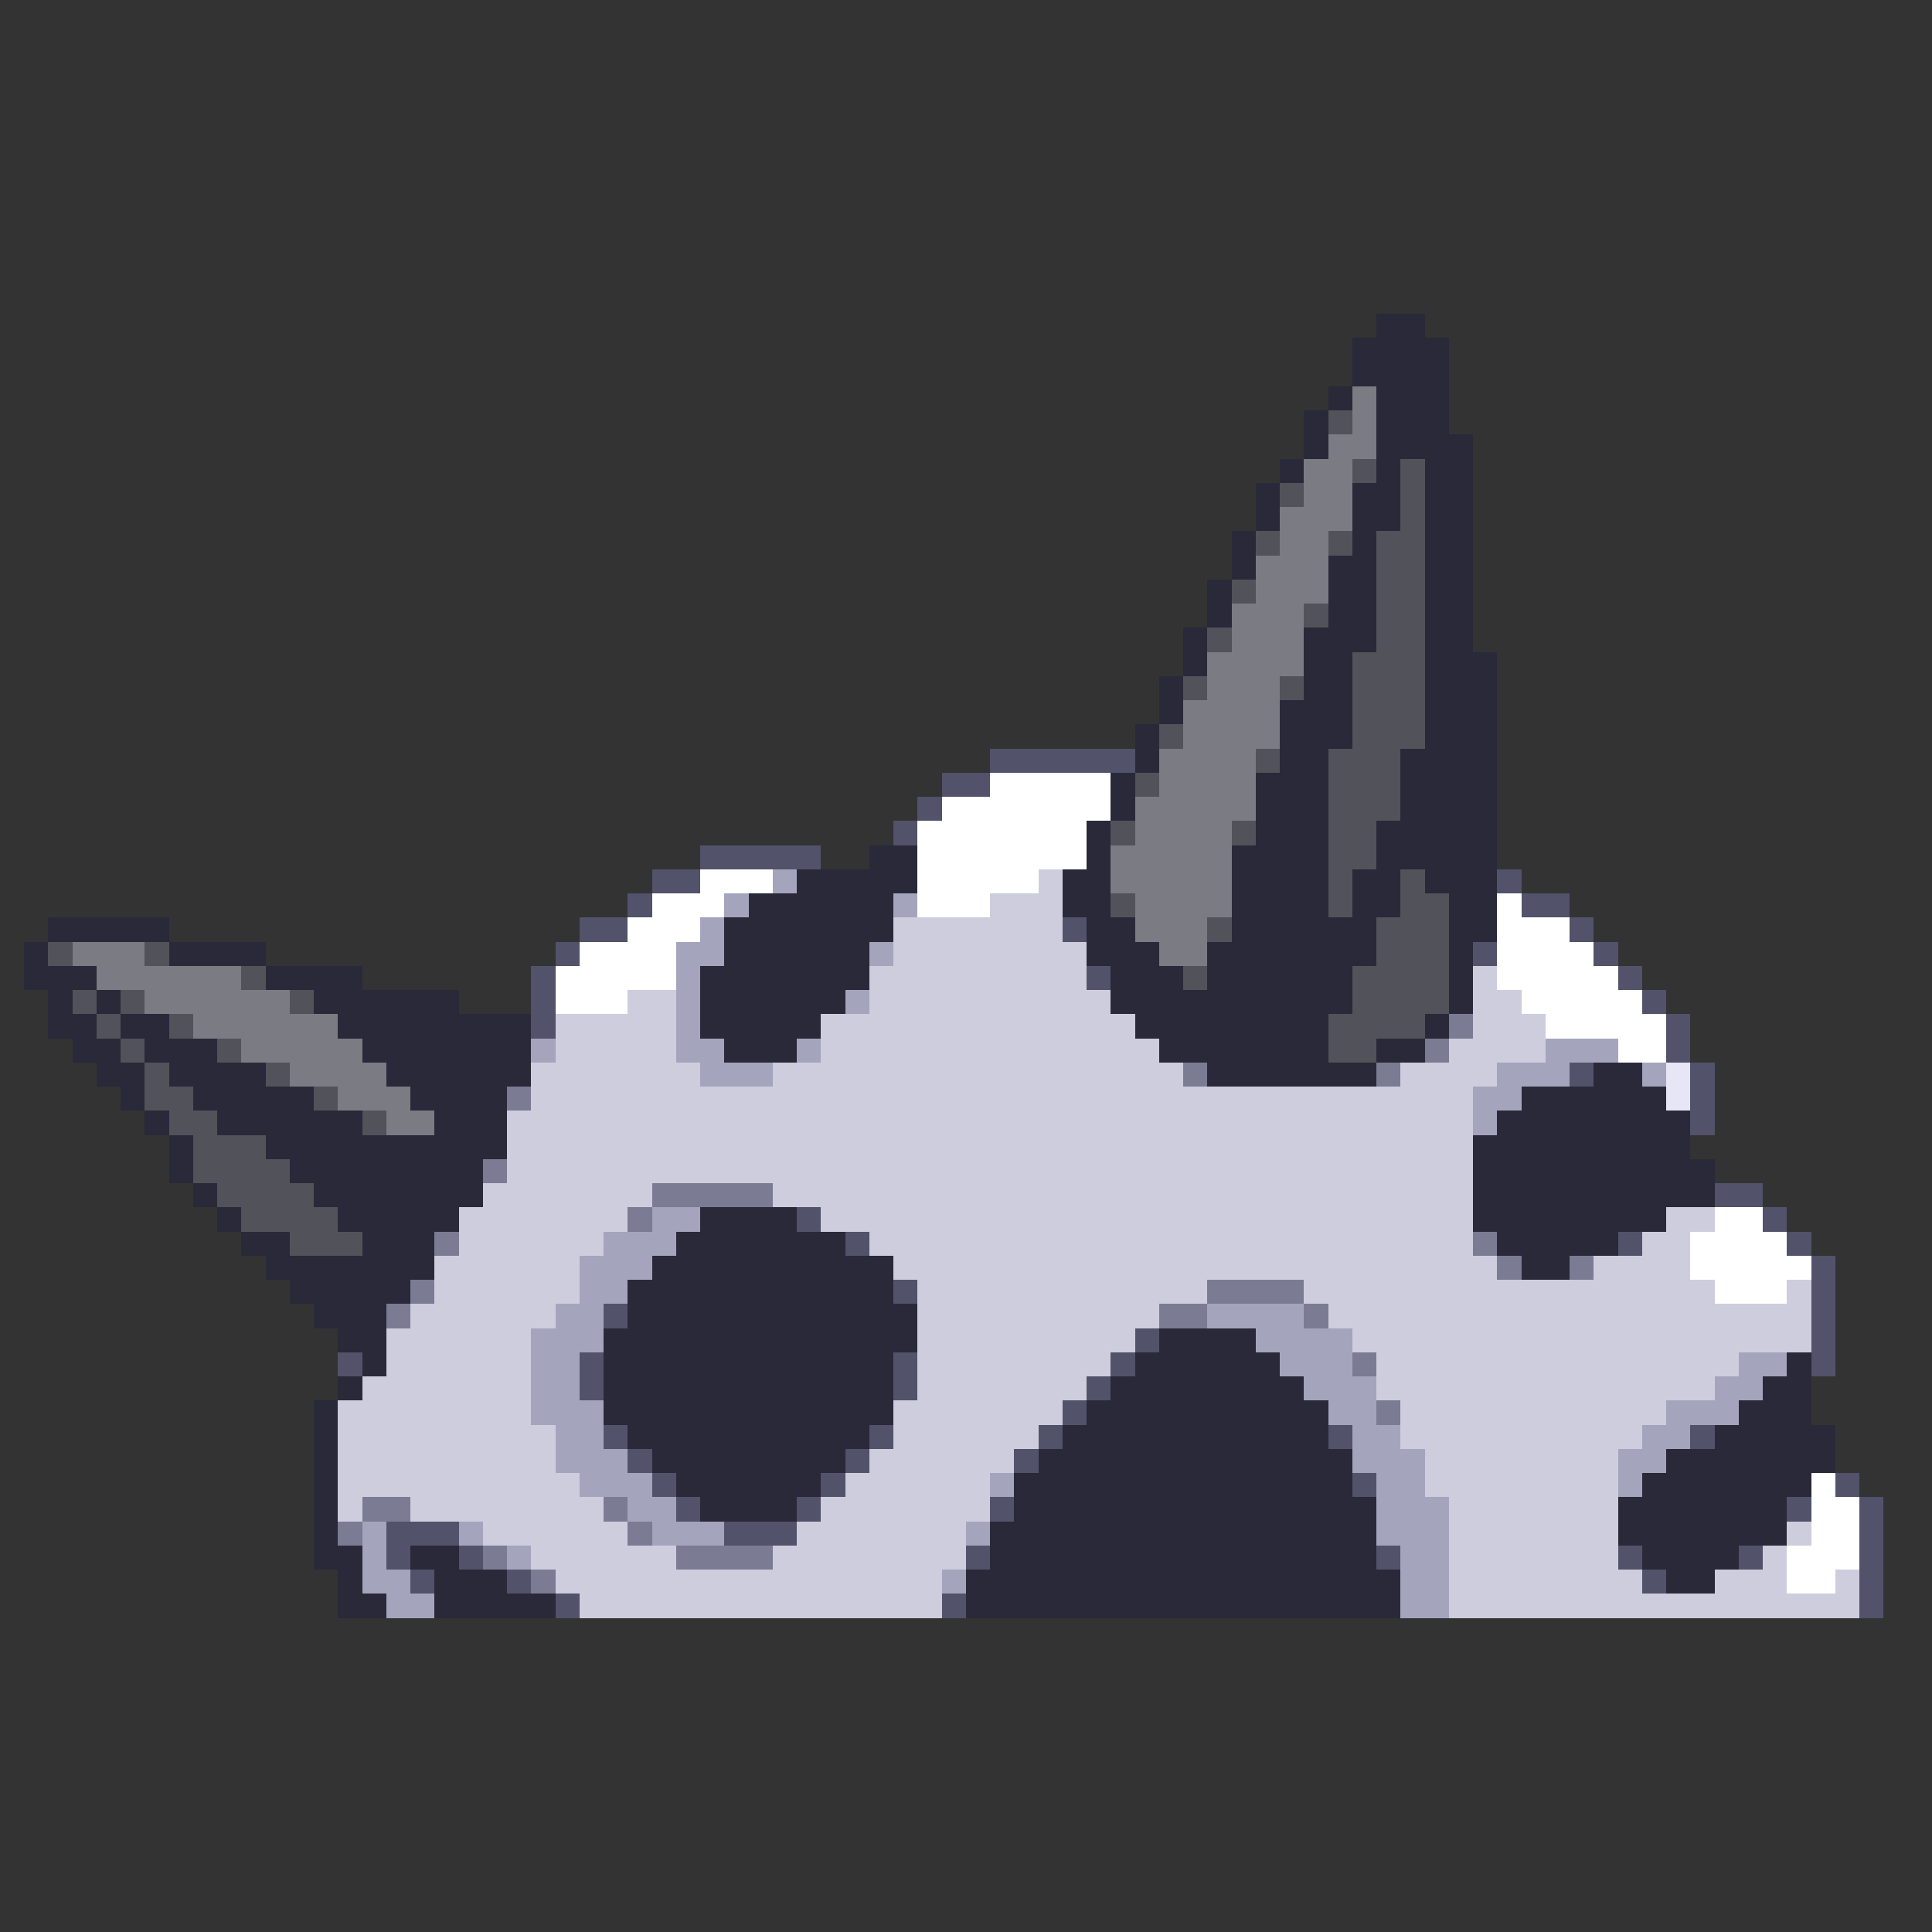 <svg xmlns="http://www.w3.org/2000/svg" viewBox="0 -0.5 80 80" shape-rendering="crispEdges">
<rect x="0" y="-0.5" width="80" height="80" fill="#333333" stroke="none"/>
<path stroke="#292939" d="M57 13h2M56 14h4M56 15h4M55 16h1M57 16h3M54 17h1M57 17h3M54 18h1M57 18h4M53 19h1M57 19h1M59 19h2M52 20h1M56 20h2M59 20h2M52 21h1M56 21h2M59 21h2M51 22h1M56 22h1M59 22h2M51 23h1M55 23h2M59 23h2M50 24h1M55 24h2M59 24h2M50 25h1M55 25h2M59 25h2M49 26h1M54 26h3M59 26h2M49 27h1M54 27h2M59 27h3M48 28h1M54 28h2M59 28h3M48 29h1M53 29h3M59 29h3M47 30h1M53 30h3M59 30h3M47 31h1M53 31h2M58 31h4M46 32h1M52 32h3M58 32h4M46 33h1M52 33h3M58 33h4M45 34h1M52 34h3M57 34h5M36 35h2M45 35h1M51 35h4M57 35h5M33 36h5M44 36h2M51 36h4M56 36h2M59 36h3M31 37h6M44 37h2M51 37h4M56 37h2M60 37h2M2 38h5M30 38h7M45 38h2M51 38h6M60 38h2M1 39h1M7 39h4M30 39h6M45 39h3M50 39h7M60 39h1M1 40h3M11 40h4M29 40h7M46 40h3M50 40h6M60 40h1M2 41h1M4 41h1M13 41h6M29 41h6M46 41h10M60 41h1M2 42h2M5 42h2M14 42h8M29 42h5M47 42h8M59 42h1M3 43h2M6 43h3M15 43h7M30 43h3M48 43h7M57 43h2M4 44h2M7 44h4M16 44h6M50 44h7M66 44h2M5 45h1M8 45h5M17 45h4M63 45h6M6 46h1M9 46h6M18 46h3M62 46h8M7 47h1M11 47h10M61 47h9M7 48h1M12 48h8M61 48h10M8 49h1M13 49h7M61 49h10M9 50h1M14 50h5M29 50h4M61 50h8M10 51h2M15 51h3M28 51h7M62 51h5M11 52h7M27 52h10M63 52h2M12 53h5M26 53h11M13 54h3M26 54h12M14 55h2M25 55h13M48 55h4M15 56h1M25 56h12M47 56h6M74 56h1M14 57h1M25 57h12M46 57h8M73 57h2M13 58h1M25 58h12M45 58h10M72 58h3M13 59h1M26 59h10M44 59h11M71 59h5M13 60h1M27 60h8M43 60h13M69 60h7M13 61h1M28 61h6M42 61h14M68 61h7M13 62h1M29 62h4M42 62h15M67 62h7M13 63h1M41 63h16M67 63h7M13 64h2M17 64h2M41 64h16M68 64h4M14 65h1M18 65h3M40 65h18M69 65h2M14 66h2M18 66h5M40 66h18" />
<path stroke="#7b7b83" d="M56 16h1M56 17h1M55 18h2M54 19h2M54 20h2M53 21h3M53 22h2M52 23h3M52 24h3M51 25h3M51 26h3M50 27h4M50 28h3M49 29h4M49 30h4M48 31h4M48 32h4M47 33h5M47 34h4M46 35h5M46 36h5M47 37h4M47 38h3M3 39h3M48 39h2M4 40h6M6 41h6M8 42h6M10 43h5M12 44h4M14 45h3M16 46h2" />
<path stroke="#52525a" d="M55 17h1M56 19h1M58 19h1M53 20h1M58 20h1M58 21h1M52 22h1M55 22h1M57 22h2M57 23h2M51 24h1M57 24h2M54 25h1M57 25h2M50 26h1M57 26h2M56 27h3M49 28h1M53 28h1M56 28h3M56 29h3M48 30h1M56 30h3M52 31h1M55 31h3M47 32h1M55 32h3M55 33h3M46 34h1M51 34h1M55 34h2M55 35h2M55 36h1M58 36h1M46 37h1M55 37h1M58 37h2M50 38h1M57 38h3M2 39h1M6 39h1M57 39h3M10 40h1M49 40h1M56 40h4M3 41h1M5 41h1M12 41h1M56 41h4M4 42h1M7 42h1M55 42h4M5 43h1M9 43h1M55 43h2M6 44h1M11 44h1M6 45h2M13 45h1M7 46h2M15 46h1M8 47h3M8 48h4M9 49h4M10 50h4M12 51h3" />
<path stroke="#52526a" d="M41 31h6M39 32h2M38 33h1M37 34h1M29 35h5M27 36h2M62 36h1M26 37h1M63 37h2M24 38h2M44 38h1M65 38h1M23 39h1M61 39h1M66 39h1M22 40h1M45 40h1M67 40h1M22 41h1M68 41h1M22 42h1M69 42h1M69 43h1M65 44h1M70 44h1M70 45h1M70 46h1M71 49h2M33 50h1M73 50h1M35 51h1M67 51h1M74 51h1M75 52h1M37 53h1M75 53h1M25 54h1M75 54h1M47 55h1M75 55h1M14 56h1M24 56h1M37 56h1M46 56h1M75 56h1M24 57h1M37 57h1M45 57h1M44 58h1M25 59h1M36 59h1M43 59h1M55 59h1M70 59h1M26 60h1M35 60h1M42 60h1M27 61h1M34 61h1M56 61h1M76 61h1M28 62h1M33 62h1M41 62h1M74 62h1M77 62h1M16 63h3M30 63h3M77 63h1M16 64h1M19 64h1M40 64h1M57 64h1M67 64h1M72 64h1M77 64h1M17 65h1M21 65h1M68 65h1M77 65h1M23 66h1M39 66h1M77 66h1" />
<path stroke="#ffffff" d="M41 32h5M39 33h7M38 34h7M38 35h7M29 36h3M38 36h5M27 37h3M38 37h3M62 37h1M26 38h3M62 38h3M24 39h4M62 39h4M23 40h5M62 40h5M23 41h3M63 41h5M64 42h5M67 43h2M71 50h2M70 51h4M70 52h5M71 53h3M75 61h1M75 62h2M75 63h2M74 64h3M74 65h2" />
<path stroke="#a4a4bd" d="M32 36h1M30 37h1M37 37h1M29 38h1M28 39h2M36 39h1M28 40h1M28 41h1M35 41h1M28 42h1M22 43h1M28 43h2M33 43h1M64 43h3M29 44h3M62 44h3M68 44h1M61 45h2M61 46h1M27 50h2M25 51h3M24 52h3M24 53h2M23 54h2M50 54h4M22 55h3M52 55h4M22 56h2M53 56h3M72 56h2M22 57h2M54 57h3M71 57h2M22 58h3M55 58h2M69 58h3M23 59h2M56 59h2M68 59h2M23 60h3M56 60h3M67 60h2M24 61h3M41 61h1M57 61h2M67 61h1M26 62h2M57 62h3M15 63h1M19 63h1M27 63h3M40 63h1M57 63h3M15 64h1M21 64h1M58 64h2M15 65h2M39 65h1M58 65h2M16 66h2M58 66h2" />
<path stroke="#cdcdde" d="M43 36h1M41 37h3M37 38h7M37 39h8M36 40h9M61 40h1M26 41h2M36 41h10M61 41h2M23 42h5M34 42h13M61 42h3M23 43h5M34 43h14M60 43h4M22 44h7M32 44h17M58 44h4M22 45h39M21 46h40M21 47h40M21 48h40M20 49h7M32 49h29M19 50h7M34 50h27M69 50h2M19 51h6M36 51h25M68 51h2M18 52h6M37 52h25M66 52h4M18 53h6M38 53h12M54 53h17M74 53h1M17 54h6M38 54h10M55 54h20M16 55h6M38 55h9M56 55h19M16 56h6M38 56h8M57 56h15M15 57h7M38 57h7M57 57h14M14 58h8M37 58h7M58 58h11M14 59h9M37 59h6M58 59h10M14 60h9M36 60h6M59 60h8M14 61h10M35 61h6M59 61h8M14 62h1M17 62h8M34 62h7M60 62h7M20 63h6M33 63h7M60 63h7M74 63h1M22 64h6M32 64h8M60 64h7M73 64h1M23 65h16M60 65h8M71 65h3M76 65h1M24 66h15M60 66h17" />
<path stroke="#7b7b94" d="M60 42h1M59 43h1M49 44h1M57 44h1M21 45h1M20 48h1M27 49h5M26 50h1M18 51h1M61 51h1M62 52h1M65 52h1M17 53h1M50 53h4M16 54h1M48 54h2M54 54h1M56 56h1M57 58h1M15 62h2M25 62h1M14 63h1M26 63h1M20 64h1M28 64h4M22 65h1" />
<path stroke="#e6e6f6" d="M69 44h1M69 45h1" />
</svg>